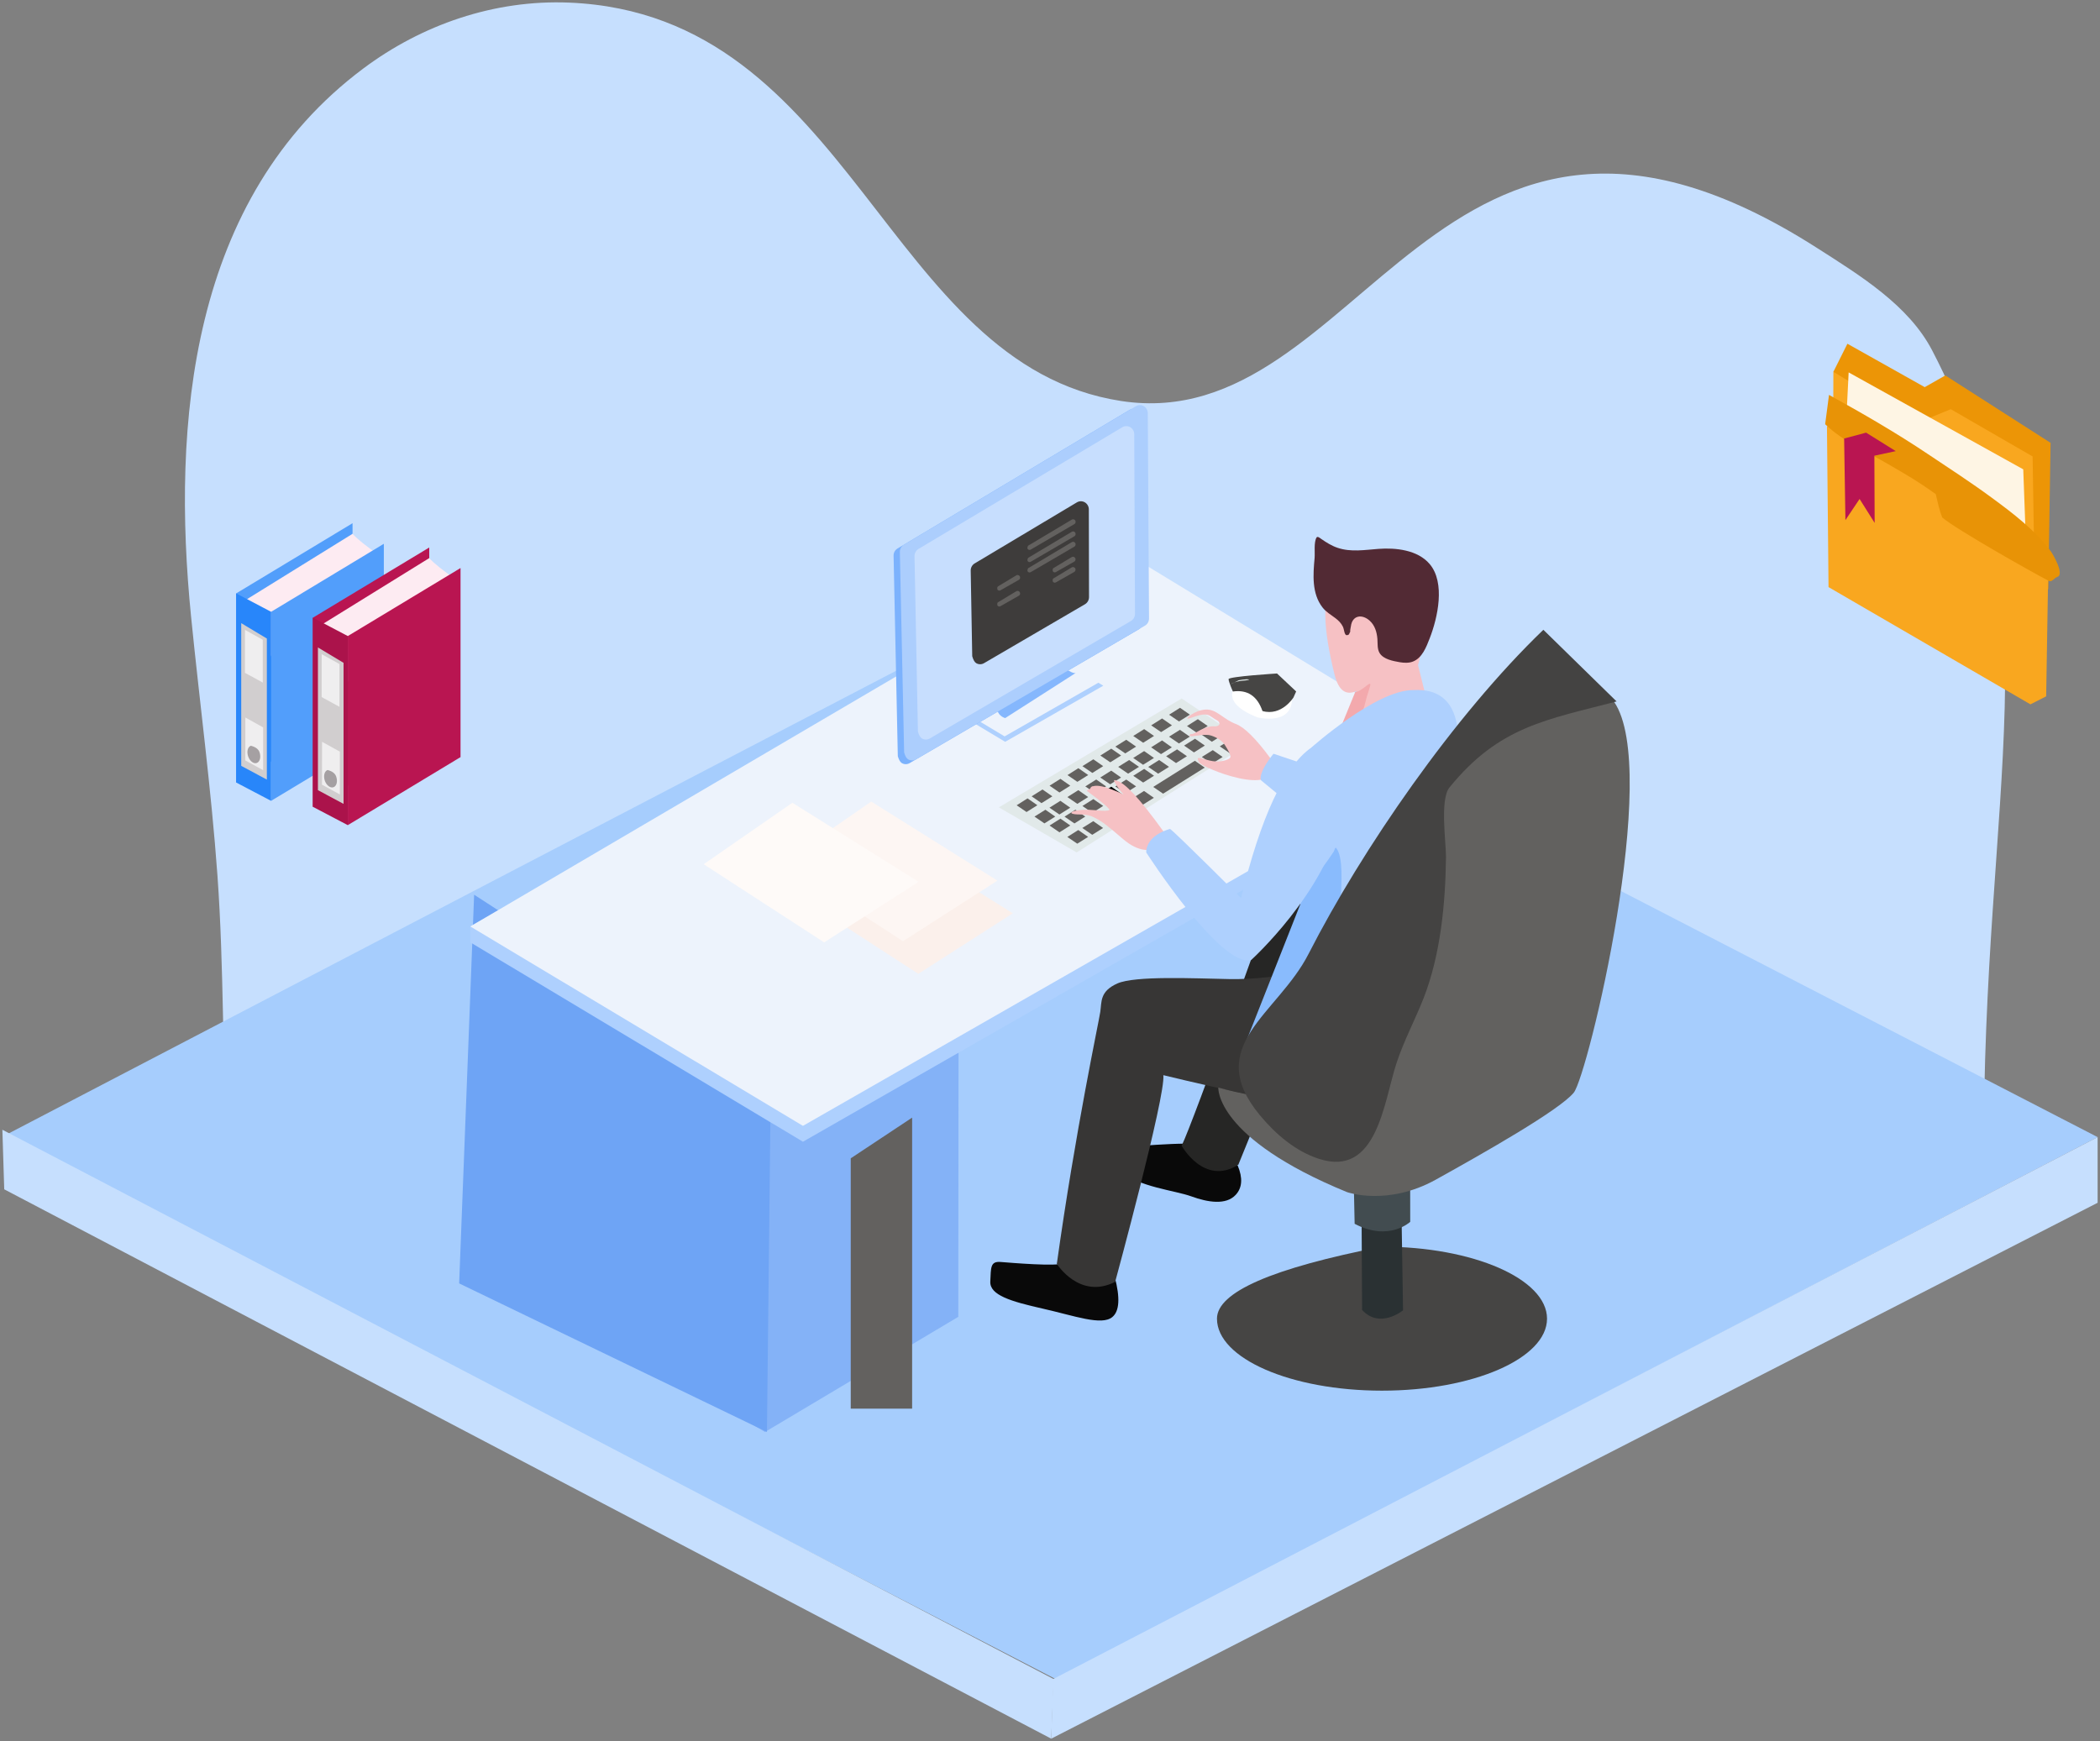 <svg xmlns="http://www.w3.org/2000/svg" xmlns:xlink="http://www.w3.org/1999/xlink" version="1.1" preserveAspectRatio="xMidYMid meet" viewBox="38.61 116.36 441.63 366.21"><rect x="38.61" y="116.36" width="441.63" height="366.21" fill="#808080" stroke="none"/><defs><path d="M455.83 360.1C455.33 282.46 471.61 241.22 444.93 190.04C439.99 180.57 429.86 174.34 420.55 168.4C340.89 117.57 325.28 208.5 274.41 200.71C224.73 193.1 217.88 119.37 158.3 116.91C142.51 116.26 127.31 121.58 115.04 130.75C78.42 158.09 74.76 205.72 78.79 246.03C80.6 264.19 83.03 282.3 84.34 300.51C85.74 320.04 85.35 339.6 86.41 359.13C87.02 370.26 88.14 372.71 99.97 371.66C109.98 370.78 119.98 369.91 129.99 369.15C140.51 368.35 151.02 367.53 161.53 366.75C181.19 365.29 200.84 363.82 220.49 362.27C251.51 359.83 282.57 357.73 313.58 355.13" id="a4eAMEHme2"/><path d="M260.64 469.54L39.5 355.25L258.26 241.18L479.74 355.54L479.74 355.54L260.64 469.54Z" id="e1njsZqePx"/><path d="M479.74 355.54L260.07 469.54L259.68 482.07L479.74 369.35L479.74 369.35L479.74 355.54Z" id="g431HPHkUO"/><path d="M259.68 482.07L39.5 366.52L39.11 353.99L260.21 469.54L260.21 469.54L259.68 482.07Z" id="a2eYFYDzb"/><path d="M199.49 417.56L240.14 393.34L240.19 336.71L146.2 320.11L146.44 385.67L146.44 385.67L199.49 417.56Z" id="b18kL15Zjp"/><path d="M230.43 351.44L230.43 412.65L217.52 412.65L217.52 360L217.52 360L230.43 351.44Z" id="byBnuS7tQ"/><path d="M200.7 345L199.9 417.56L135.17 386.31L138.32 304.55L138.32 304.55L200.7 345Z" id="g4pbQPMab6"/><path d="M207.47 356.51L344.45 278.11L273.37 234.81L137.52 311.2L137.52 314.57L137.52 314.57L207.47 356.51Z" id="a3yYXMpkkJ"/><path d="M207.47 353.17L344.45 274.76L273.37 231.46L137.52 311.23L137.52 311.23L207.47 353.17Z" id="iVM5HTAT"/><path d="M250 272.39L270.63 260.59L259.93 254.07L239.47 265.57L239.47 266.08L239.47 266.08L250 272.39Z" id="a46WA2Qv0Q"/><path d="M249.88 271.25L270.51 259.44L259.8 252.92L239.35 264.93L239.35 264.93L249.88 271.25Z" id="e27EmZvNKJ"/><path d="M228.27 276.87C228.78 277.17 229.4 277.17 229.91 276.87C239.21 271.44 272.34 252.09 278.08 248.74C278.6 248.43 278.93 247.86 278.92 247.24C278.89 241.55 278.72 213.32 278.66 204.05C278.66 203.44 278.34 202.88 277.83 202.58C277.31 202.27 276.68 202.28 276.16 202.58C266.7 208.23 233.13 228.28 227.36 231.73C226.83 232.05 226.51 232.63 226.53 233.25C226.65 238.88 227.23 266.4 227.42 275.42C227.42 275.42 227.42 275.42 227.42 275.42C227.65 276.19 227.93 276.67 228.27 276.87Z" id="b2VAzuxYWX"/><path d="M264.82 257.92C263.34 258.87 251.49 266.45 250.01 267.4C250.01 267.4 248.38 267.04 248.27 265.21C249.21 264.65 253.92 261.86 262.4 256.82L262.4 256.82C263.59 257.65 264.39 258.02 264.82 257.92Z" id="cBffqoKv"/><path d="M229.59 276.08C230.1 276.38 230.73 276.38 231.24 276.08C240.53 270.65 273.67 251.3 279.41 247.95C279.93 247.65 280.25 247.07 280.25 246.45C280.22 240.76 280.05 212.54 279.99 203.27C279.99 202.66 279.67 202.09 279.15 201.79C278.64 201.49 278 201.49 277.49 201.8C268.03 207.45 234.46 227.49 228.68 230.95C228.16 231.26 227.84 231.84 227.85 232.47C227.97 238.09 228.56 265.61 228.75 274.63C228.75 274.63 228.75 274.63 228.75 274.63C228.97 275.4 229.25 275.89 229.59 276.08Z" id="d6mRXXW5f"/><path d="M232.49 271.69C233 271.99 233.62 271.99 234.14 271.69C242.69 266.69 271.17 250.06 276.46 246.97C276.98 246.67 277.3 246.09 277.3 245.47C277.28 240.26 277.18 216.17 277.14 207.69C277.14 207.08 276.82 206.52 276.31 206.22C275.79 205.91 275.16 205.91 274.64 206.22C265.94 211.42 237.09 228.65 231.76 231.83C231.24 232.14 230.92 232.73 230.93 233.35C231.03 238.5 231.49 261.99 231.65 270.23C231.65 270.23 231.65 270.23 231.65 270.23C231.87 271 232.15 271.49 232.49 271.69Z" id="c6085t635o"/><path d="M243.91 255.85C244.42 256.15 245.04 256.15 245.55 255.85C250.89 252.73 263.42 245.42 266.79 243.45C267.31 243.14 267.63 242.57 267.63 241.95C267.62 238.74 267.6 228.59 267.59 223.5C267.59 222.89 267.27 222.33 266.75 222.02C266.23 221.72 265.6 221.72 265.09 222.02C259.65 225.27 246.97 232.84 243.58 234.87C243.06 235.18 242.74 235.76 242.75 236.38C242.81 239.56 242.98 249.44 243.07 254.39C243.07 254.39 243.07 254.39 243.07 254.39C243.29 255.16 243.57 255.65 243.91 255.85Z" id="d17LoY4Wp"/><path d="M254.73 231.83C254.88 232.03 255.15 232.09 255.36 231.97C259.02 229.83 263.99 226.93 264.55 226.6C264.58 226.58 264.61 226.56 264.64 226.53C264.64 226.53 264.64 226.53 264.65 226.53C264.84 226.34 264.87 226.03 264.71 225.8C264.55 225.58 264.25 225.51 264.02 225.65C260.32 227.86 255.42 230.78 254.89 231.1C254.86 231.12 254.83 231.14 254.8 231.17C254.8 231.17 254.8 231.17 254.8 231.17C254.8 231.17 254.8 231.17 254.8 231.17C254.66 231.47 254.64 231.69 254.73 231.83Z" id="a19bn4MhTm"/><path d="M254.73 234.38C254.88 234.59 255.15 234.65 255.36 234.53C259.02 232.39 263.99 229.49 264.55 229.16C264.58 229.14 264.61 229.11 264.64 229.09C264.64 229.09 264.64 229.09 264.65 229.09C264.84 228.9 264.87 228.58 264.71 228.36C264.55 228.13 264.25 228.07 264.02 228.21C260.32 230.42 255.42 233.34 254.89 233.66C254.86 233.68 254.83 233.7 254.8 233.73C254.8 233.73 254.8 233.73 254.8 233.73C254.8 233.73 254.8 233.73 254.8 233.73C254.66 234.03 254.64 234.25 254.73 234.38Z" id="jrkAxvRf7"/><path d="M254.73 236.56C254.88 236.77 255.15 236.83 255.36 236.71C259.02 234.57 263.99 231.67 264.55 231.34C264.58 231.32 264.61 231.29 264.64 231.27C264.64 231.27 264.64 231.27 264.65 231.26C264.84 231.08 264.87 230.76 264.71 230.54C264.55 230.31 264.25 230.25 264.02 230.39C260.32 232.6 255.42 235.52 254.89 235.84C254.86 235.86 254.83 235.88 254.8 235.91C254.8 235.91 254.8 235.91 254.8 235.91C254.8 235.91 254.8 235.91 254.8 235.91C254.66 236.21 254.64 236.43 254.73 236.56Z" id="b6ALQ6P2b"/><path d="M248.43 240.45C248.58 240.6 248.82 240.64 249 240.53C250.39 239.74 252.35 238.62 252.88 238.32C252.97 238.27 253.04 238.19 253.09 238.1C253.09 238.1 253.09 238.1 253.09 238.09C253.19 237.88 253.14 237.61 252.97 237.45C252.8 237.29 252.54 237.26 252.34 237.38C250.95 238.22 249.03 239.37 248.54 239.67C248.46 239.72 248.39 239.78 248.35 239.87C248.35 239.87 248.35 239.87 248.35 239.87L248.35 239.87C248.31 240.15 248.33 240.35 248.43 240.45Z" id="bG2Y9gryF"/><path d="M248.43 243.79C248.58 243.94 248.82 243.98 249 243.87C250.39 243.08 252.35 241.96 252.88 241.66C252.97 241.61 253.04 241.53 253.09 241.44C253.09 241.44 253.09 241.44 253.09 241.44C253.19 241.22 253.14 240.96 252.97 240.79C252.8 240.63 252.54 240.6 252.34 240.72C250.95 241.56 249.03 242.71 248.54 243.01C248.46 243.06 248.39 243.12 248.35 243.21C248.35 243.21 248.35 243.21 248.35 243.21L248.35 243.21C248.31 243.49 248.33 243.69 248.43 243.79Z" id="c1tIWCVv35"/><path d="M260.09 236.61C260.24 236.77 260.47 236.8 260.66 236.69C262.04 235.9 264.01 234.78 264.54 234.48C264.63 234.43 264.7 234.35 264.74 234.26C264.74 234.26 264.74 234.26 264.74 234.26C264.85 234.04 264.8 233.78 264.63 233.62C264.45 233.45 264.2 233.42 263.99 233.54C262.6 234.38 260.68 235.54 260.19 235.83C260.11 235.88 260.05 235.95 260.01 236.03C260.01 236.03 260.01 236.03 260.01 236.03L260.01 236.03C259.96 236.32 259.99 236.51 260.09 236.61Z" id="g4XVtJfDUR"/><path d="M260.09 238.78C260.24 238.93 260.47 238.97 260.66 238.86C262.04 238.07 264.01 236.95 264.54 236.65C264.63 236.6 264.7 236.52 264.74 236.43C264.74 236.43 264.74 236.42 264.74 236.42C264.85 236.21 264.8 235.95 264.63 235.78C264.45 235.62 264.2 235.59 263.99 235.71C262.6 236.55 260.68 237.7 260.19 238C260.11 238.04 260.05 238.11 260.01 238.19C260.01 238.19 260.01 238.19 260.01 238.19L260.01 238.19C259.96 238.48 259.99 238.68 260.09 238.78Z" id="dEZyeWoJ8"/><path d="M301.23 272.77L265.03 295.66L248.67 286.18L287.12 263.28L287.12 263.28L301.23 272.77Z" id="c1zzAmzeNr"/><path d="M286.77 265.24L288.84 266.68L286.55 268.11L284.47 266.69L284.47 266.69L286.77 265.24Z" id="b56kHFOxOc"/><path d="M290.52 267.63L292.59 269.07L290.31 270.5L288.23 269.07L288.23 269.07L290.52 267.63Z" id="beAZjlRoZ"/><path d="M293.68 269.5L295.75 270.94L293.47 272.38L291.39 270.95L291.39 270.95L293.68 269.5Z" id="dYwqrDk0q"/><path d="M297.43 271.9L299.5 273.34L297.22 274.77L295.13 273.35L295.13 273.35L297.43 271.9Z" id="g17cntkui"/><path d="M283 267.48L285.07 268.92L282.79 270.35L280.7 268.93L280.7 268.93L283 267.48Z" id="b7iYYiHPxa"/><path d="M286.75 269.87L288.82 271.31L286.54 272.74L284.46 271.31L284.46 271.31L286.75 269.87Z" id="anoQFp3Np"/><path d="M289.92 271.74L291.99 273.18L289.7 274.62L287.62 273.19L287.62 273.19L289.92 271.74Z" id="hf9A6labk"/><path d="M293.66 274.14L295.73 275.58L293.45 277.01L291.36 275.58L291.36 275.58L293.66 274.14Z" id="aJaaarPAy"/><path d="M279.23 269.72L281.3 271.16L279.02 272.59L276.93 271.16L276.93 271.16L279.23 269.72Z" id="aADXNOGx"/><path d="M282.99 272.1L285.05 273.55L282.77 274.98L280.69 273.55L280.69 273.55L282.99 272.1Z" id="e39Pa8esNn"/><path d="M286.15 273.98L288.22 275.42L285.93 276.86L283.85 275.43L283.85 275.43L286.15 273.98Z" id="a115ppF9T"/><path d="M289.89 276.38L291.96 277.82L283.21 283.3L281.13 281.88L281.13 281.88L289.89 276.38Z" id="j5n8KsgkO"/><path d="M275.46 271.96L277.53 273.4L275.25 274.83L273.16 273.4L273.16 273.4L275.46 271.96Z" id="c176y3X7he"/><path d="M279.22 274.34L281.29 275.79L279 277.22L276.92 275.79L276.92 275.79L279.22 274.34Z" id="a3VzmV1Hi"/><path d="M282.38 276.22L284.45 277.66L282.17 279.09L280.08 277.67L280.08 277.67L282.38 276.22Z" id="b2PR0K8x67"/><path d="M272.31 273.83L274.38 275.27L272.1 276.7L270.01 275.28L270.01 275.28L272.31 273.83Z" id="e1cOO7Mgc"/><path d="M276.07 276.22L278.14 277.66L275.85 279.09L273.77 277.66L273.77 277.66L276.07 276.22Z" id="apUIScpUi"/><path d="M279.23 278.09L281.3 279.53L279.02 280.96L276.93 279.54L276.93 279.54L279.23 278.09Z" id="beneERtMC"/><path d="M268.54 276.07L270.61 277.51L268.33 278.94L266.24 277.51L266.24 277.51L268.54 276.07Z" id="c3taXqHbiU"/><path d="M272.3 278.45L274.37 279.9L272.09 281.33L270 279.9L270 279.9L272.3 278.45Z" id="d34xVV7LBx"/><path d="M275.46 280.33L277.53 281.77L275.25 283.2L273.16 281.78L273.16 281.78L275.46 280.33Z" id="a35n3WQbN1"/><path d="M279.2 282.73L281.27 284.17L278.99 285.6L276.91 284.17L276.91 284.17L279.2 282.73Z" id="b4OgbjXy78"/><path d="M265.39 277.94L267.46 279.38L265.18 280.81L263.1 279.39L263.1 279.39L265.39 277.94Z" id="c1dt6Fuimf"/><path d="M269.15 280.32L271.22 281.77L268.94 283.2L266.85 281.77L266.85 281.77L269.15 280.32Z" id="aYkYa75yA"/><path d="M272.31 282.2L274.38 283.65L272.1 285.08L270.01 283.65L270.01 283.65L272.31 282.2Z" id="biwlnzzAg"/><path d="M261.62 280.18L263.69 281.62L261.41 283.05L259.33 281.62L259.33 281.62L261.62 280.18Z" id="a3ir2IS59"/><path d="M265.38 282.56L267.45 284.01L265.17 285.44L263.08 284.01L263.08 284.01L265.38 282.56Z" id="k1JIMFC3iV"/><path d="M268.54 284.44L270.61 285.88L268.33 287.32L266.24 285.89L266.24 285.89L268.54 284.44Z" id="a2gAuM3lBE"/><path d="M257.85 282.42L259.92 283.86L257.64 285.29L255.56 283.86L255.56 283.86L257.85 282.42Z" id="b22unHuiK"/><path d="M261.61 284.8L263.68 286.25L261.4 287.68L259.31 286.25L259.31 286.25L261.61 284.8Z" id="c6iJTsHzsP"/><path d="M264.77 286.68L266.84 288.12L264.56 289.56L262.48 288.13L262.48 288.13L264.77 286.68Z" id="b1yyaVH29"/><path d="M268.52 289.08L270.59 290.52L268.31 291.95L266.22 290.52L266.22 290.52L268.52 289.08Z" id="h3iiW0nIQ"/><path d="M254.7 284.29L256.77 285.73L254.49 287.16L252.41 285.74L252.41 285.74L254.7 284.29Z" id="b98iTu8LT"/><path d="M258.46 286.68L260.53 288.12L258.25 289.55L256.16 288.12L256.16 288.12L258.46 286.68Z" id="akmiKXS6"/><path d="M261.62 288.55L263.69 289.99L261.41 291.43L259.33 290L259.33 290L261.62 288.55Z" id="akl6iJXl1"/><path d="M265.37 290.95L267.44 292.39L265.16 293.82L263.07 292.4L263.07 292.4L265.37 290.95Z" id="dfdCFjfkV"/><path d="M303.06 267.25C303.06 267.25 310.28 269.09 310.33 263.32C310.33 263.32 309.96 258.49 303.69 258.58C297.43 258.66 298.1 260.99 298.1 260.99C298.1 260.99 298.1 260.99 298.1 260.99C296.9 263.38 298.55 265.47 303.06 267.25Z" id="b36oTYZLj"/><path d="M297.88 261.81C297.88 261.81 296.98 259.77 296.98 259.21C296.98 258.65 307.17 258.02 307.17 258.02C307.44 258.27 308.78 259.53 311.19 261.8C310.86 262.55 310.67 262.97 310.63 263.06C310.63 263.06 308.16 267.05 304.11 265.92C304.11 265.92 304.11 265.92 304.11 265.92C303.01 262.75 300.94 261.38 297.88 261.81Z" id="aaLuliOhL"/><path d="M299.1 259.45C299.64 259.35 300.2 259.25 300.69 259.24C300.88 259.23 301.06 259.24 301.2 259.27C301.23 259.28 301.27 259.29 301.3 259.31C301.31 259.31 301.36 259.32 301.34 259.32C300.87 259.48 300.29 259.51 299.86 259.55C299.11 259.62 298.05 259.83 297.42 260.28" id="b2st36Z0z1"/><path d="M251.6 308.46L225.05 291.83L206.38 304.76L231.73 321.2L231.73 321.2L251.6 308.46Z" id="b2HEpWlzFr"/><path d="M248.37 301.59L221.83 284.96L203.16 297.89L228.51 314.33L228.51 314.33L248.37 301.59Z" id="d1hcmWDA0q"/><path d="M231.8 301.84L205.25 285.21L186.59 298.14L211.93 314.58L211.93 314.58L231.8 301.84Z" id="hkujM3hzz"/><path d="M298.49 367.67C296.44 369.9 292.61 369.26 289.14 368C285.66 366.74 278.06 366.03 274.39 362.75C270.71 359.47 278.22 357.4 278.22 357.4C278.22 357.4 284.61 356.9 287.88 356.92C288.61 357.23 292.29 358.76 298.9 361.52L298.9 361.52C299.99 364.13 299.86 366.18 298.49 367.67Z" id="cry5TZ9xd"/><path d="M273.43 280.6C273.43 280.6 272.43 279.97 273.19 281.21C273.96 282.45 274.92 283.5 274.92 283.5C274.92 283.5 270.36 281.15 268.52 281.73C268.52 281.73 268.15 281.66 267.92 282.14C267.7 282.62 267.07 282.39 267.24 282.76C267.24 282.76 271.16 285.61 271.81 286.49C271.81 286.49 272.79 287.17 268.97 286.78C265.15 286.39 263.09 287.23 264.22 287.54C265.36 287.86 266.88 287.35 268.74 288.31C270.6 289.28 271.3 289.87 274.79 292.85C278.28 295.82 280.34 295.04 281.87 295.2C283.4 295.37 283.26 291.21 283.26 291.21C283.26 291.21 283.26 291.21 283.26 291.21C278.35 284.4 275.08 280.86 273.43 280.6Z" id="b2DLuubBJQ"/><path d="M306.04 306.13C306.04 306.13 289.61 352.27 287.11 357.35C287.11 357.35 291.84 365.89 299.03 361.35C300.4 357.98 307.26 341.12 319.59 310.77L319.59 310.77C312.77 306.11 308.25 304.57 306.04 306.13Z" id="cy5gPNMx5"/><path d="M272.53 393.39C270.27 395.25 264.6 393.13 257.92 391.62C251.24 390.11 246.72 388.79 246.87 385.91C247.02 383.02 246.84 381.63 249.03 381.8C251.22 381.97 261.06 382.82 262.31 382.03C263.03 382.23 266.6 383.2 273.04 384.95L273.04 384.95C274.2 389.34 274.03 392.16 272.53 393.39Z" id="cngm9gprX"/><path d="M298.51 268.64C295.83 267.64 294.47 265.47 292.13 265.61C289.79 265.74 287.55 267.75 288.56 267.51C289.57 267.28 291.87 266.07 293.16 266.99C294.46 267.92 294.87 267.89 295.04 268.42C295.21 268.95 294.5 269.21 293.82 269.13C293.14 269.05 291.82 269.44 290.53 270.2C289.24 270.96 288.99 270.76 288.99 270.76C288.99 270.76 288.27 271.3 289.36 271.22C290.44 271.14 292.1 270.68 293.34 271.09C294.58 271.5 295.65 272.17 296.24 273.13C296.82 274.08 297.72 275.41 297.23 275.83C296.73 276.26 295.26 276.7 293.66 276.46C292.06 276.21 290.34 275.38 290.51 276.03C290.68 276.67 290.61 276.99 293.57 278.25C296.53 279.52 301.85 281.1 304.42 280.19C307 279.28 305.73 275.79 305.73 275.79C305.73 275.79 305.73 275.79 305.73 275.79C302.7 271.69 300.29 269.31 298.51 268.64Z" id="b1eiUMYP1"/><path d="M297.18 322.3C289.66 322.15 277.31 321.57 273.59 323.22C269.87 324.88 270.31 327.08 270 329.19C269.7 331.3 264.79 354.07 260.86 382.2C260.86 382.2 265.63 389.8 273.13 385.98C273.13 385.98 283.8 346.76 283.26 342.51C283.26 342.51 313.08 349.82 319.59 349.37C319.95 348.49 321.7 344.09 324.87 336.16L316 320.22L316 320.22C308.46 321.7 302.19 322.4 297.18 322.3Z" id="bu1ycnpvK"/><path d="M319.26 258.22C320.12 261.7 321.69 262.66 323.84 261.73C323.91 262.2 324.26 264.57 324.88 268.84L339.41 266.67C337.86 260.42 337 256.95 336.82 256.26C336.82 256.26 346.07 225.13 318.83 238.93C318.83 238.93 318.83 238.93 318.83 238.93C316.68 242.02 316.82 248.45 319.26 258.22Z" id="asMJRbpL4"/><path d="M323.62 261.9C323.65 261.86 324.09 261.84 324.18 261.8C324.62 261.59 325.04 261.29 325.45 261.01C325.59 260.92 326.6 260.03 326.75 260.2C326.87 260.34 326.72 260.71 326.69 260.86C326.49 261.57 326.25 262.27 326.04 262.97C325.57 264.56 325.31 266.77 323.84 267.75C323 268.3 321.88 268.37 320.92 268.5" id="eiqk4OBKI"/><path d="M322.57 249.2C322.49 248.99 322.68 248.3 322.7 248.09C323 245.77 325.05 245.46 326.66 246.92C327.75 247.91 328.16 249.31 328.28 250.77C328.35 251.73 328.22 252.86 328.74 253.72C329.56 255.06 331.59 255.4 332.99 255.65C333.87 255.8 334.87 255.85 335.72 255.52C337.7 254.77 338.56 252.46 339.28 250.61C340.97 246.27 342.6 238.93 339.27 235C336.74 232.01 332.09 231.54 328.51 231.81C325.64 232.02 322.7 232.54 319.89 231.58C318.62 231.15 317.54 230.46 316.44 229.7C316.24 229.56 315.68 229.07 315.47 229.43C314.88 230.44 315.17 232.61 315.07 233.74C314.75 237.23 314.45 241.16 316.72 244.11C317.49 245.1 318.49 245.65 319.46 246.39C320.1 246.88 320.67 247.44 321.03 248.19C321.39 248.97 321.27 250.44 322.28 249.81" id="c78g8JHYT"/><path d="M306.43 274.9C306.43 274.9 303.34 278.54 303.75 280.44C304.08 280.71 305.72 282.07 308.68 284.51L311.34 276.55L311.34 276.55C308.39 275.56 306.76 275.01 306.43 274.9Z" id="i7Fa8ICh9g"/><path d="M345.01 268.8C346.41 276.54 346.06 279.16 346.06 279.16C346.06 279.16 333.48 341.58 324.87 341.07C324.87 341.07 312.17 338.29 314.08 323.16C315.98 308.03 314.73 301.12 314.73 301.12C314.69 298.37 314.42 276.36 314.38 273.61C314.38 273.61 328.02 261.42 335.85 261.51C335.85 261.51 335.85 261.51 335.85 261.51C341.03 261.22 344.08 263.65 345.01 268.8Z" id="b7A4TiJMA"/><path d="M314.02 301.6C315.49 300.24 316.82 298.81 317.96 297.15C318.33 296.61 318.71 296.07 319.07 295.52C319.25 295.25 319.38 294.47 319.59 294.71C321.16 296.55 320.69 302.5 320.6 304.87C320.24 314.2 320.41 327.35 314.85 335.19C311.3 340.2 303.79 342.32 300.45 335.98" id="baACCPHrkM"/><path d="M299.6 305.25C299.6 305.25 285.6 291.27 284.67 290.72C284.67 290.72 279.69 291.9 279.66 295.66C279.66 295.66 295.39 320.09 301.74 318.28C301.74 318.28 317.4 304.08 320.66 288.49C323.93 272.89 322.85 269.56 314.38 273.61C314.38 273.61 314.38 273.61 314.38 273.61C308.71 277.57 303.78 288.12 299.6 305.25Z" id="dcoqsM8U4"/><path d="M294.54 393.73C294.54 402.08 310.09 408.87 329.24 408.87C348.4 408.87 363.95 402.08 363.95 393.73C363.95 385.37 348.4 378.58 329.24 378.58C329.24 378.58 329.24 378.58 329.24 378.58C306.11 383.11 294.54 388.15 294.54 393.73Z" id="b6RYPdBE"/><path d="M333.67 391.97C333.67 391.97 328.79 395.98 325.06 391.89C325.06 390.56 325.02 383.9 324.95 371.91L333.37 372.95L333.37 372.95C333.55 384.36 333.65 390.7 333.67 391.97Z" id="b4uaaIfC6"/><path d="M335.18 373.36C335.18 373.36 330.67 377.59 323.49 373.77C323.48 373.2 323.42 370.35 323.31 365.22L335.17 365.19L335.17 365.19C335.17 370.09 335.18 372.82 335.18 373.36Z" id="d41vK1vMAx"/><path d="M338.43 282.63C338.43 282.63 340.18 307.76 331.7 319.43C323.21 331.11 319 346.14 318.67 349.33C318.67 349.33 303 347.45 294.82 345.11C294.82 345.11 294.05 355.7 321.89 367.11C321.89 367.11 330.36 370.14 340.57 364.48C350.78 358.81 366.6 349.83 369.57 346.19C372.53 342.55 387.98 278.37 378.05 263.98C377.82 263.86 376.69 263.24 374.66 262.14L374.66 262.14C354.26 265.97 342.18 272.8 338.43 282.63Z" id="e1j7couEt"/><path d="M378.58 263.9C363.96 267.74 353.86 269.1 343.41 282.03C341.39 284.54 342.73 293.73 342.7 296.59C342.6 306.37 341.56 317.22 337.96 326.4C336.16 330.96 333.87 335.22 332.32 339.9C329.62 348.05 328.28 364.06 316.01 360.12C311.05 358.52 306.88 354.93 303.56 350.93C291.45 336.33 307.29 329.75 313.81 316.98C325.06 294.96 344.4 266.88 363.18 248.83" id="d8M236mHY"/><path d="M88.27 241.18L88.27 280.95L112.75 266.18L112.75 226.41L112.75 226.41L88.27 241.18Z" id="c1kF18xxlA"/><path d="M112.75 228.64C111.19 229.61 103.39 234.44 89.34 243.14L99.12 260.66L118.49 233.24L118.49 233.24C115.67 231.28 113.75 229.75 112.75 228.64Z" id="g4PwFFr0XK"/><path d="M95.62 245.05L95.62 284.81L119.33 270.51L119.33 230.74L119.33 230.74L95.62 245.05Z" id="a1jzPcTyz5"/><path d="M88.27 280.95L88.27 241.17L95.63 245.05L95.62 284.81L95.62 284.81L88.27 280.95Z" id="a2DR9zPtO6"/><path d="M89.34 277.45L89.34 247.43L94.73 250.67L94.73 280.34L94.73 280.34L89.34 277.45Z" id="a37BTs7gQv"/><path d="M90.12 257.88L90.13 248.85L93.87 250.93L93.87 259.93L93.87 259.93L90.12 257.88Z" id="b165RLNb1m"/><path d="M90.2 276.31L90.21 267.28L93.95 269.36L93.95 278.36L93.95 278.36L90.2 276.31Z" id="b2goglprIi"/><path d="M93.19 274.59C93.53 275.59 93.28 276.6 92.62 276.84C91.96 277.08 91.14 276.46 90.8 275.47C90.45 274.47 90.7 273.46 91.36 273.22C91.36 273.22 91.36 273.22 91.36 273.22C92.35 273.47 92.96 273.92 93.19 274.59Z" id="a2zeIrdFag"/><path d="M104.4 246.29L104.4 286.06L128.88 271.29L128.88 231.52L128.88 231.52L104.4 246.29Z" id="a3aNuWB5ck"/><path d="M128.88 233.75C127.32 234.72 119.52 239.55 105.47 248.24L115.25 265.77L134.62 238.35L134.62 238.35C131.8 236.39 129.88 234.86 128.88 233.75Z" id="c81TmjP8OR"/><path d="M111.75 250.15L111.75 289.92L135.46 275.61L135.46 235.84L135.46 235.84L111.75 250.15Z" id="bvhtKPcwu"/><path d="M104.4 286.06L104.4 246.28L111.76 250.15L111.75 289.92L111.75 289.92L104.4 286.06Z" id="a309lMTLgu"/><path d="M105.47 282.56L105.47 252.54L110.86 255.78L110.86 285.45L110.86 285.45L105.47 282.56Z" id="e4xh6am4qa"/><path d="M106.25 262.98L106.26 253.96L110 256.03L110 265.03L110 265.03L106.25 262.98Z" id="c9dnZv6pbW"/><path d="M106.32 281.41L106.34 272.39L110.08 274.46L110.08 283.46L110.08 283.46L106.32 281.41Z" id="a18beGIQIY"/><path d="M109.31 279.7C109.66 280.7 109.41 281.7 108.75 281.94C108.09 282.18 107.27 281.57 106.92 280.57C106.58 279.57 106.83 278.57 107.49 278.32C107.49 278.32 107.49 278.32 107.49 278.32C108.48 278.57 109.08 279.03 109.31 279.7Z" id="bm2Tcwqmq"/><path d="M424.17 194.57L427.57 191.19L444.82 201.4L449.44 198.53L468.07 210.3L468.32 239.26L424.13 207.3L424.13 207.3L424.17 194.57Z" id="f1LkZ7dNN"/><path d="M441.92 205.27L448.86 202.43L466.07 212.37L466.49 238.85L469.36 240.31L469.85 209.51L447.71 195.33L443.38 197.79L427.12 188.66L424.17 194.57L424.17 194.57L441.92 205.27Z" id="cGk7BldJq"/><path d="M427.38 194.69L464.1 215.08L465.07 241.58L426.47 213.01L426.47 213.01L427.38 194.69Z" id="ffq7facRK"/><path d="M423.15 239.85L465.61 264.51L468.92 262.83L469.37 235.5C456.91 227.86 449.98 223.61 448.59 222.76C448.59 222.76 448.94 219.02 447.08 217.52C445.23 216.03 425.1 203.81 425.1 203.81C424.95 203.96 424.19 204.73 422.82 206.11L422.82 206.11L423.15 239.85Z" id="dKzwDb6gI"/><path d="M422.44 205.59C426.2 209.2 431.34 211.44 435.8 214.05C439.77 216.38 441.61 217.37 445.7 220.29C446.13 222.06 446.4 223.51 447.05 225.19C449.95 227.71 466.43 236.99 469.47 238.54C470.15 238.89 470.49 237.98 471.3 237.69C472.81 237.15 470.32 232.9 469.93 232.37C466.59 227.85 461.86 224.26 457.41 221C453.08 217.81 448.57 214.9 444.11 211.91C437.31 207.35 430.39 203.36 423.25 199.42" id="a1d40flQsp"/><path d="M426.43 208.59L426.7 225.76L429.68 221.31L432.85 226.35L432.79 212.21L437.29 211.25L431.05 207.36L431.05 207.36L426.43 208.59Z" id="c6Hd7BIuL"/></defs><g><g><g><use xlink:href="#a4eAMEHme2" opacity="1" fill="#c6dffe" fill-opacity="1"/><g><use xlink:href="#a4eAMEHme2" opacity="1" fill-opacity="0" stroke="#000000" stroke-width="1" stroke-opacity="0"/></g></g><g><use xlink:href="#e1njsZqePx" opacity="1" fill="#a6cdfd" fill-opacity="1"/><g><use xlink:href="#e1njsZqePx" opacity="1" fill-opacity="0" stroke="#000000" stroke-width="1" stroke-opacity="0"/></g></g><g><use xlink:href="#g431HPHkUO" opacity="1" fill="#c6dffe" fill-opacity="1"/><g><use xlink:href="#g431HPHkUO" opacity="1" fill-opacity="0" stroke="#000000" stroke-width="1" stroke-opacity="0"/></g></g><g><use xlink:href="#a2eYFYDzb" opacity="1" fill="#c6dffe" fill-opacity="1"/><g><use xlink:href="#a2eYFYDzb" opacity="1" fill-opacity="0" stroke="#000000" stroke-width="1" stroke-opacity="0"/></g></g><g><use xlink:href="#b18kL15Zjp" opacity="1" fill="#84b2f7" fill-opacity="1"/><g><use xlink:href="#b18kL15Zjp" opacity="1" fill-opacity="0" stroke="#000000" stroke-width="1" stroke-opacity="0"/></g></g><g><use xlink:href="#byBnuS7tQ" opacity="1" fill="#63615f" fill-opacity="1"/><g><use xlink:href="#byBnuS7tQ" opacity="1" fill-opacity="0" stroke="#000000" stroke-width="1" stroke-opacity="0"/></g></g><g><use xlink:href="#g4pbQPMab6" opacity="1" fill="#6ea4f5" fill-opacity="1"/><g><use xlink:href="#g4pbQPMab6" opacity="1" fill-opacity="0" stroke="#000000" stroke-width="1" stroke-opacity="0"/></g></g><g><use xlink:href="#a3yYXMpkkJ" opacity="1" fill="#aed0fe" fill-opacity="1"/><g><use xlink:href="#a3yYXMpkkJ" opacity="1" fill-opacity="0" stroke="#000000" stroke-width="1" stroke-opacity="0"/></g></g><g><use xlink:href="#iVM5HTAT" opacity="1" fill="#edf3fc" fill-opacity="1"/><g><use xlink:href="#iVM5HTAT" opacity="1" fill-opacity="0" stroke="#000000" stroke-width="1" stroke-opacity="0"/></g></g><g><use xlink:href="#a46WA2Qv0Q" opacity="1" fill="#aed0fe" fill-opacity="1"/><g><use xlink:href="#a46WA2Qv0Q" opacity="1" fill-opacity="0" stroke="#000000" stroke-width="1" stroke-opacity="0"/></g></g><g><use xlink:href="#e27EmZvNKJ" opacity="1" fill="#edf3fc" fill-opacity="1"/><g><use xlink:href="#e27EmZvNKJ" opacity="1" fill-opacity="0" stroke="#000000" stroke-width="1" stroke-opacity="0"/></g></g><g><use xlink:href="#b2VAzuxYWX" opacity="1" fill="#7cb2fd" fill-opacity="1"/><g><use xlink:href="#b2VAzuxYWX" opacity="1" fill-opacity="0" stroke="#000000" stroke-width="1" stroke-opacity="0"/></g></g><g><use xlink:href="#cBffqoKv" opacity="1" fill="#85b7fd" fill-opacity="1"/><g><use xlink:href="#cBffqoKv" opacity="1" fill-opacity="0" stroke="#000000" stroke-width="1" stroke-opacity="0"/></g></g><g><use xlink:href="#d6mRXXW5f" opacity="1" fill="#accefd" fill-opacity="1"/><g><use xlink:href="#d6mRXXW5f" opacity="1" fill-opacity="0" stroke="#000000" stroke-width="1" stroke-opacity="0"/></g></g><g><use xlink:href="#c6085t635o" opacity="1" fill="#c7defe" fill-opacity="1"/><g><use xlink:href="#c6085t635o" opacity="1" fill-opacity="0" stroke="#000000" stroke-width="1" stroke-opacity="0"/></g></g><g><use xlink:href="#d17LoY4Wp" opacity="1" fill="#3e3c3b" fill-opacity="1"/><g><use xlink:href="#d17LoY4Wp" opacity="1" fill-opacity="0" stroke="#000000" stroke-width="1" stroke-opacity="0"/></g></g><g><use xlink:href="#a19bn4MhTm" opacity="1" fill="#63615f" fill-opacity="1"/><g><use xlink:href="#a19bn4MhTm" opacity="1" fill-opacity="0" stroke="#000000" stroke-width="1" stroke-opacity="0"/></g></g><g><use xlink:href="#jrkAxvRf7" opacity="1" fill="#63615f" fill-opacity="1"/><g><use xlink:href="#jrkAxvRf7" opacity="1" fill-opacity="0" stroke="#000000" stroke-width="1" stroke-opacity="0"/></g></g><g><use xlink:href="#b6ALQ6P2b" opacity="1" fill="#63615f" fill-opacity="1"/><g><use xlink:href="#b6ALQ6P2b" opacity="1" fill-opacity="0" stroke="#000000" stroke-width="1" stroke-opacity="0"/></g></g><g><use xlink:href="#bG2Y9gryF" opacity="1" fill="#63615f" fill-opacity="1"/><g><use xlink:href="#bG2Y9gryF" opacity="1" fill-opacity="0" stroke="#000000" stroke-width="1" stroke-opacity="0"/></g></g><g><use xlink:href="#c1tIWCVv35" opacity="1" fill="#63615f" fill-opacity="1"/><g><use xlink:href="#c1tIWCVv35" opacity="1" fill-opacity="0" stroke="#000000" stroke-width="1" stroke-opacity="0"/></g></g><g><use xlink:href="#g4XVtJfDUR" opacity="1" fill="#63615f" fill-opacity="1"/><g><use xlink:href="#g4XVtJfDUR" opacity="1" fill-opacity="0" stroke="#000000" stroke-width="1" stroke-opacity="0"/></g></g><g><use xlink:href="#dEZyeWoJ8" opacity="1" fill="#63615f" fill-opacity="1"/><g><use xlink:href="#dEZyeWoJ8" opacity="1" fill-opacity="0" stroke="#000000" stroke-width="1" stroke-opacity="0"/></g></g><g><use xlink:href="#c1zzAmzeNr" opacity="1" fill="#e1e9e9" fill-opacity="1"/><g><use xlink:href="#c1zzAmzeNr" opacity="1" fill-opacity="0" stroke="#000000" stroke-width="1" stroke-opacity="0"/></g></g><g><use xlink:href="#b56kHFOxOc" opacity="1" fill="#63615f" fill-opacity="1"/><g><use xlink:href="#b56kHFOxOc" opacity="1" fill-opacity="0" stroke="#000000" stroke-width="1" stroke-opacity="0"/></g></g><g><use xlink:href="#beAZjlRoZ" opacity="1" fill="#63615f" fill-opacity="1"/><g><use xlink:href="#beAZjlRoZ" opacity="1" fill-opacity="0" stroke="#000000" stroke-width="1" stroke-opacity="0"/></g></g><g><use xlink:href="#dYwqrDk0q" opacity="1" fill="#63615f" fill-opacity="1"/><g><use xlink:href="#dYwqrDk0q" opacity="1" fill-opacity="0" stroke="#000000" stroke-width="1" stroke-opacity="0"/></g></g><g><use xlink:href="#g17cntkui" opacity="1" fill="#63615f" fill-opacity="1"/><g><use xlink:href="#g17cntkui" opacity="1" fill-opacity="0" stroke="#000000" stroke-width="1" stroke-opacity="0"/></g></g><g><use xlink:href="#b7iYYiHPxa" opacity="1" fill="#63615f" fill-opacity="1"/><g><use xlink:href="#b7iYYiHPxa" opacity="1" fill-opacity="0" stroke="#000000" stroke-width="1" stroke-opacity="0"/></g></g><g><use xlink:href="#anoQFp3Np" opacity="1" fill="#63615f" fill-opacity="1"/><g><use xlink:href="#anoQFp3Np" opacity="1" fill-opacity="0" stroke="#000000" stroke-width="1" stroke-opacity="0"/></g></g><g><use xlink:href="#hf9A6labk" opacity="1" fill="#63615f" fill-opacity="1"/><g><use xlink:href="#hf9A6labk" opacity="1" fill-opacity="0" stroke="#000000" stroke-width="1" stroke-opacity="0"/></g></g><g><use xlink:href="#aJaaarPAy" opacity="1" fill="#63615f" fill-opacity="1"/><g><use xlink:href="#aJaaarPAy" opacity="1" fill-opacity="0" stroke="#000000" stroke-width="1" stroke-opacity="0"/></g></g><g><use xlink:href="#aADXNOGx" opacity="1" fill="#63615f" fill-opacity="1"/><g><use xlink:href="#aADXNOGx" opacity="1" fill-opacity="0" stroke="#000000" stroke-width="1" stroke-opacity="0"/></g></g><g><use xlink:href="#e39Pa8esNn" opacity="1" fill="#63615f" fill-opacity="1"/><g><use xlink:href="#e39Pa8esNn" opacity="1" fill-opacity="0" stroke="#000000" stroke-width="1" stroke-opacity="0"/></g></g><g><use xlink:href="#a115ppF9T" opacity="1" fill="#63615f" fill-opacity="1"/><g><use xlink:href="#a115ppF9T" opacity="1" fill-opacity="0" stroke="#000000" stroke-width="1" stroke-opacity="0"/></g></g><g><use xlink:href="#j5n8KsgkO" opacity="1" fill="#63615f" fill-opacity="1"/><g><use xlink:href="#j5n8KsgkO" opacity="1" fill-opacity="0" stroke="#000000" stroke-width="1" stroke-opacity="0"/></g></g><g><use xlink:href="#c176y3X7he" opacity="1" fill="#63615f" fill-opacity="1"/><g><use xlink:href="#c176y3X7he" opacity="1" fill-opacity="0" stroke="#000000" stroke-width="1" stroke-opacity="0"/></g></g><g><use xlink:href="#a3VzmV1Hi" opacity="1" fill="#63615f" fill-opacity="1"/><g><use xlink:href="#a3VzmV1Hi" opacity="1" fill-opacity="0" stroke="#000000" stroke-width="1" stroke-opacity="0"/></g></g><g><use xlink:href="#b2PR0K8x67" opacity="1" fill="#63615f" fill-opacity="1"/><g><use xlink:href="#b2PR0K8x67" opacity="1" fill-opacity="0" stroke="#000000" stroke-width="1" stroke-opacity="0"/></g></g><g><use xlink:href="#e1cOO7Mgc" opacity="1" fill="#63615f" fill-opacity="1"/><g><use xlink:href="#e1cOO7Mgc" opacity="1" fill-opacity="0" stroke="#000000" stroke-width="1" stroke-opacity="0"/></g></g><g><use xlink:href="#apUIScpUi" opacity="1" fill="#63615f" fill-opacity="1"/><g><use xlink:href="#apUIScpUi" opacity="1" fill-opacity="0" stroke="#000000" stroke-width="1" stroke-opacity="0"/></g></g><g><use xlink:href="#beneERtMC" opacity="1" fill="#63615f" fill-opacity="1"/><g><use xlink:href="#beneERtMC" opacity="1" fill-opacity="0" stroke="#000000" stroke-width="1" stroke-opacity="0"/></g></g><g><use xlink:href="#c3taXqHbiU" opacity="1" fill="#63615f" fill-opacity="1"/><g><use xlink:href="#c3taXqHbiU" opacity="1" fill-opacity="0" stroke="#000000" stroke-width="1" stroke-opacity="0"/></g></g><g><use xlink:href="#d34xVV7LBx" opacity="1" fill="#63615f" fill-opacity="1"/><g><use xlink:href="#d34xVV7LBx" opacity="1" fill-opacity="0" stroke="#000000" stroke-width="1" stroke-opacity="0"/></g></g><g><use xlink:href="#a35n3WQbN1" opacity="1" fill="#63615f" fill-opacity="1"/><g><use xlink:href="#a35n3WQbN1" opacity="1" fill-opacity="0" stroke="#000000" stroke-width="1" stroke-opacity="0"/></g></g><g><use xlink:href="#b4OgbjXy78" opacity="1" fill="#63615f" fill-opacity="1"/><g><use xlink:href="#b4OgbjXy78" opacity="1" fill-opacity="0" stroke="#000000" stroke-width="1" stroke-opacity="0"/></g></g><g><use xlink:href="#c1dt6Fuimf" opacity="1" fill="#63615f" fill-opacity="1"/><g><use xlink:href="#c1dt6Fuimf" opacity="1" fill-opacity="0" stroke="#000000" stroke-width="1" stroke-opacity="0"/></g></g><g><use xlink:href="#aYkYa75yA" opacity="1" fill="#63615f" fill-opacity="1"/><g><use xlink:href="#aYkYa75yA" opacity="1" fill-opacity="0" stroke="#000000" stroke-width="1" stroke-opacity="0"/></g></g><g><use xlink:href="#biwlnzzAg" opacity="1" fill="#63615f" fill-opacity="1"/><g><use xlink:href="#biwlnzzAg" opacity="1" fill-opacity="0" stroke="#000000" stroke-width="0.61" stroke-opacity="1"/></g></g><g><use xlink:href="#a3ir2IS59" opacity="1" fill="#63615f" fill-opacity="1"/><g><use xlink:href="#a3ir2IS59" opacity="1" fill-opacity="0" stroke="#000000" stroke-width="1" stroke-opacity="0"/></g></g><g><use xlink:href="#k1JIMFC3iV" opacity="1" fill="#63615f" fill-opacity="1"/><g><use xlink:href="#k1JIMFC3iV" opacity="1" fill-opacity="0" stroke="#000000" stroke-width="1" stroke-opacity="0"/></g></g><g><use xlink:href="#a2gAuM3lBE" opacity="1" fill="#63615f" fill-opacity="1"/><g><use xlink:href="#a2gAuM3lBE" opacity="1" fill-opacity="0" stroke="#000000" stroke-width="1" stroke-opacity="0"/></g></g><g><use xlink:href="#b22unHuiK" opacity="1" fill="#63615f" fill-opacity="1"/><g><use xlink:href="#b22unHuiK" opacity="1" fill-opacity="0" stroke="#000000" stroke-width="1" stroke-opacity="0"/></g></g><g><use xlink:href="#c6iJTsHzsP" opacity="1" fill="#63615f" fill-opacity="1"/><g><use xlink:href="#c6iJTsHzsP" opacity="1" fill-opacity="0" stroke="#000000" stroke-width="1" stroke-opacity="0"/></g></g><g><use xlink:href="#b1yyaVH29" opacity="1" fill="#63615f" fill-opacity="1"/><g><use xlink:href="#b1yyaVH29" opacity="1" fill-opacity="0" stroke="#000000" stroke-width="1" stroke-opacity="0"/></g></g><g><use xlink:href="#h3iiW0nIQ" opacity="1" fill="#63615f" fill-opacity="1"/><g><use xlink:href="#h3iiW0nIQ" opacity="1" fill-opacity="0" stroke="#000000" stroke-width="1" stroke-opacity="0"/></g></g><g><use xlink:href="#b98iTu8LT" opacity="1" fill="#63615f" fill-opacity="1"/><g><use xlink:href="#b98iTu8LT" opacity="1" fill-opacity="0" stroke="#000000" stroke-width="1" stroke-opacity="0"/></g></g><g><use xlink:href="#akmiKXS6" opacity="1" fill="#63615f" fill-opacity="1"/><g><use xlink:href="#akmiKXS6" opacity="1" fill-opacity="0" stroke="#000000" stroke-width="1" stroke-opacity="0"/></g></g><g><use xlink:href="#akl6iJXl1" opacity="1" fill="#63615f" fill-opacity="1"/><g><use xlink:href="#akl6iJXl1" opacity="1" fill-opacity="0" stroke="#000000" stroke-width="1" stroke-opacity="0"/></g></g><g><use xlink:href="#dfdCFjfkV" opacity="1" fill="#63615f" fill-opacity="1"/><g><use xlink:href="#dfdCFjfkV" opacity="1" fill-opacity="0" stroke="#000000" stroke-width="1" stroke-opacity="0"/></g></g><g><use xlink:href="#b36oTYZLj" opacity="1" fill="#ffffff" fill-opacity="1"/><g><use xlink:href="#b36oTYZLj" opacity="1" fill-opacity="0" stroke="#000000" stroke-width="1" stroke-opacity="0"/></g></g><g><use xlink:href="#aaLuliOhL" opacity="1" fill="#464544" fill-opacity="1"/><g><use xlink:href="#aaLuliOhL" opacity="1" fill-opacity="0" stroke="#000000" stroke-width="1" stroke-opacity="0"/></g></g><g><use xlink:href="#b2st36Z0z1" opacity="1" fill="#dde6e5" fill-opacity="1"/><g><use xlink:href="#b2st36Z0z1" opacity="1" fill-opacity="0" stroke="#000000" stroke-width="1" stroke-opacity="0"/></g></g><g><use xlink:href="#b2HEpWlzFr" opacity="1" fill="#fbf0eb" fill-opacity="1"/><g><use xlink:href="#b2HEpWlzFr" opacity="1" fill-opacity="0" stroke="#000000" stroke-width="1" stroke-opacity="0"/></g></g><g><use xlink:href="#d1hcmWDA0q" opacity="1" fill="#fdf6f3" fill-opacity="1"/><g><use xlink:href="#d1hcmWDA0q" opacity="1" fill-opacity="0" stroke="#000000" stroke-width="1" stroke-opacity="0"/></g></g><g><use xlink:href="#hkujM3hzz" opacity="1" fill="#fefaf8" fill-opacity="1"/><g><use xlink:href="#hkujM3hzz" opacity="1" fill-opacity="0" stroke="#000000" stroke-width="1" stroke-opacity="0"/></g></g><g><use xlink:href="#cry5TZ9xd" opacity="1" fill="#090909" fill-opacity="1"/><g><use xlink:href="#cry5TZ9xd" opacity="1" fill-opacity="0" stroke="#000000" stroke-width="1" stroke-opacity="0"/></g></g><g><use xlink:href="#b2DLuubBJQ" opacity="1" fill="#f6c1c4" fill-opacity="1"/><g><use xlink:href="#b2DLuubBJQ" opacity="1" fill-opacity="0" stroke="#000000" stroke-width="1" stroke-opacity="0"/></g></g><g><use xlink:href="#cy5gPNMx5" opacity="1" fill="#262625" fill-opacity="1"/><g><use xlink:href="#cy5gPNMx5" opacity="1" fill-opacity="0" stroke="#000000" stroke-width="1" stroke-opacity="0"/></g></g><g><use xlink:href="#cngm9gprX" opacity="1" fill="#090909" fill-opacity="1"/><g><use xlink:href="#cngm9gprX" opacity="1" fill-opacity="0" stroke="#000000" stroke-width="1" stroke-opacity="0"/></g></g><g><use xlink:href="#b1eiUMYP1" opacity="1" fill="#f6c1c4" fill-opacity="1"/><g><use xlink:href="#b1eiUMYP1" opacity="1" fill-opacity="0" stroke="#000000" stroke-width="1" stroke-opacity="0"/></g></g><g><use xlink:href="#bu1ycnpvK" opacity="1" fill="#373635" fill-opacity="1"/><g><use xlink:href="#bu1ycnpvK" opacity="1" fill-opacity="0" stroke="#000000" stroke-width="1" stroke-opacity="0"/></g></g><g><use xlink:href="#asMJRbpL4" opacity="1" fill="#f6c1c4" fill-opacity="1"/><g><use xlink:href="#asMJRbpL4" opacity="1" fill-opacity="0" stroke="#000000" stroke-width="1" stroke-opacity="0"/></g></g><g><use xlink:href="#eiqk4OBKI" opacity="1" fill="#f3a9ad" fill-opacity="1"/><g><use xlink:href="#eiqk4OBKI" opacity="1" fill-opacity="0" stroke="#000000" stroke-width="1" stroke-opacity="0"/></g></g><g><use xlink:href="#c78g8JHYT" opacity="1" fill="#522a34" fill-opacity="1"/><g><use xlink:href="#c78g8JHYT" opacity="1" fill-opacity="0" stroke="#000000" stroke-width="1" stroke-opacity="0"/></g></g><g><use xlink:href="#i7Fa8ICh9g" opacity="1" fill="#aed0fe" fill-opacity="1"/><g><use xlink:href="#i7Fa8ICh9g" opacity="1" fill-opacity="0" stroke="#000000" stroke-width="1" stroke-opacity="0"/></g></g><g><use xlink:href="#b7A4TiJMA" opacity="1" fill="#aed0fe" fill-opacity="1"/><g><use xlink:href="#b7A4TiJMA" opacity="1" fill-opacity="0" stroke="#000000" stroke-width="1" stroke-opacity="0"/></g></g><g><use xlink:href="#baACCPHrkM" opacity="1" fill="#89bbfd" fill-opacity="1"/><g><use xlink:href="#baACCPHrkM" opacity="1" fill-opacity="0" stroke="#000000" stroke-width="1" stroke-opacity="0"/></g></g><g><use xlink:href="#dcoqsM8U4" opacity="1" fill="#aed0fe" fill-opacity="1"/><g><use xlink:href="#dcoqsM8U4" opacity="1" fill-opacity="0" stroke="#000000" stroke-width="1" stroke-opacity="0"/></g></g><g><use xlink:href="#b6RYPdBE" opacity="1" fill="#464544" fill-opacity="1"/><g><use xlink:href="#b6RYPdBE" opacity="1" fill-opacity="0" stroke="#000000" stroke-width="1" stroke-opacity="0"/></g></g><g><use xlink:href="#b4uaaIfC6" opacity="1" fill="#2a3133" fill-opacity="1"/><g><use xlink:href="#b4uaaIfC6" opacity="1" fill-opacity="0" stroke="#000000" stroke-width="1" stroke-opacity="0"/></g></g><g><use xlink:href="#d41vK1vMAx" opacity="1" fill="#424c50" fill-opacity="1"/><g><use xlink:href="#d41vK1vMAx" opacity="1" fill-opacity="0" stroke="#000000" stroke-width="1" stroke-opacity="0"/></g></g><g><use xlink:href="#e1j7couEt" opacity="1" fill="#62615f" fill-opacity="1"/><g><use xlink:href="#e1j7couEt" opacity="1" fill-opacity="0" stroke="#000000" stroke-width="1" stroke-opacity="0"/></g></g><g><use xlink:href="#d8M236mHY" opacity="1" fill="#444342" fill-opacity="1"/><g><use xlink:href="#d8M236mHY" opacity="1" fill-opacity="0" stroke="#000000" stroke-width="1" stroke-opacity="0"/></g></g><g><use xlink:href="#c1kF18xxlA" opacity="1" fill="#529efb" fill-opacity="1"/><g><use xlink:href="#c1kF18xxlA" opacity="1" fill-opacity="0" stroke="#000000" stroke-width="1" stroke-opacity="0"/></g></g><g><use xlink:href="#g4PwFFr0XK" opacity="1" fill="#fdebf2" fill-opacity="1"/><g><use xlink:href="#g4PwFFr0XK" opacity="1" fill-opacity="0" stroke="#000000" stroke-width="1" stroke-opacity="0"/></g></g><g><use xlink:href="#a1jzPcTyz5" opacity="1" fill="#529efb" fill-opacity="1"/><g><use xlink:href="#a1jzPcTyz5" opacity="1" fill-opacity="0" stroke="#000000" stroke-width="1" stroke-opacity="0"/></g></g><g><use xlink:href="#a2DR9zPtO6" opacity="1" fill="#2886fa" fill-opacity="1"/><g><use xlink:href="#a2DR9zPtO6" opacity="1" fill-opacity="0" stroke="#000000" stroke-width="1" stroke-opacity="0"/></g></g><g><use xlink:href="#a37BTs7gQv" opacity="1" fill="#d1cecf" fill-opacity="1"/><g><use xlink:href="#a37BTs7gQv" opacity="1" fill-opacity="0" stroke="#000000" stroke-width="1" stroke-opacity="0"/></g></g><g><use xlink:href="#b165RLNb1m" opacity="1" fill="#efeeef" fill-opacity="1"/><g><use xlink:href="#b165RLNb1m" opacity="1" fill-opacity="0" stroke="#000000" stroke-width="1" stroke-opacity="0"/></g></g><g><use xlink:href="#b2goglprIi" opacity="1" fill="#efeeef" fill-opacity="1"/><g><use xlink:href="#b2goglprIi" opacity="1" fill-opacity="0" stroke="#000000" stroke-width="1" stroke-opacity="0"/></g></g><g><use xlink:href="#a2zeIrdFag" opacity="1" fill="#a5a0a2" fill-opacity="1"/><g><use xlink:href="#a2zeIrdFag" opacity="1" fill-opacity="0" stroke="#000000" stroke-width="1" stroke-opacity="0"/></g></g><g><use xlink:href="#a3aNuWB5ck" opacity="1" fill="#b91551" fill-opacity="1"/><g><use xlink:href="#a3aNuWB5ck" opacity="1" fill-opacity="0" stroke="#000000" stroke-width="1" stroke-opacity="0"/></g></g><g><use xlink:href="#c81TmjP8OR" opacity="1" fill="#fdebf2" fill-opacity="1"/><g><use xlink:href="#c81TmjP8OR" opacity="1" fill-opacity="0" stroke="#000000" stroke-width="1" stroke-opacity="0"/></g></g><g><use xlink:href="#bvhtKPcwu" opacity="1" fill="#b91551" fill-opacity="1"/><g><use xlink:href="#bvhtKPcwu" opacity="1" fill-opacity="0" stroke="#000000" stroke-width="1" stroke-opacity="0"/></g></g><g><use xlink:href="#a309lMTLgu" opacity="1" fill="#ab134b" fill-opacity="1"/><g><use xlink:href="#a309lMTLgu" opacity="1" fill-opacity="0" stroke="#000000" stroke-width="1" stroke-opacity="0"/></g></g><g><use xlink:href="#e4xh6am4qa" opacity="1" fill="#d1cecf" fill-opacity="1"/><g><use xlink:href="#e4xh6am4qa" opacity="1" fill-opacity="0" stroke="#000000" stroke-width="1" stroke-opacity="0"/></g></g><g><use xlink:href="#c9dnZv6pbW" opacity="1" fill="#efeeef" fill-opacity="1"/><g><use xlink:href="#c9dnZv6pbW" opacity="1" fill-opacity="0" stroke="#000000" stroke-width="1" stroke-opacity="0"/></g></g><g><use xlink:href="#a18beGIQIY" opacity="1" fill="#efeeef" fill-opacity="1"/><g><use xlink:href="#a18beGIQIY" opacity="1" fill-opacity="0" stroke="#000000" stroke-width="1" stroke-opacity="0"/></g></g><g><use xlink:href="#bm2Tcwqmq" opacity="1" fill="#a5a0a2" fill-opacity="1"/><g><use xlink:href="#bm2Tcwqmq" opacity="1" fill-opacity="0" stroke="#000000" stroke-width="1" stroke-opacity="0"/></g></g><g><use xlink:href="#f1LkZ7dNN" opacity="1" fill="#f9a71f" fill-opacity="1"/><g><use xlink:href="#f1LkZ7dNN" opacity="1" fill-opacity="0" stroke="#000000" stroke-width="1" stroke-opacity="0"/></g></g><g><use xlink:href="#cGk7BldJq" opacity="1" fill="#ec9506" fill-opacity="1"/><g><use xlink:href="#cGk7BldJq" opacity="1" fill-opacity="0" stroke="#000000" stroke-width="1" stroke-opacity="0"/></g></g><g><use xlink:href="#ffq7facRK" opacity="1" fill="#fef5e4" fill-opacity="1"/><g><use xlink:href="#ffq7facRK" opacity="1" fill-opacity="0" stroke="#000000" stroke-width="1" stroke-opacity="0"/></g></g><g><use xlink:href="#dKzwDb6gI" opacity="1" fill="#f9a71f" fill-opacity="1"/><g><use xlink:href="#dKzwDb6gI" opacity="1" fill-opacity="0" stroke="#000000" stroke-width="1" stroke-opacity="0"/></g></g><g><use xlink:href="#a1d40flQsp" opacity="1" fill="#e89306" fill-opacity="1"/><g><use xlink:href="#a1d40flQsp" opacity="1" fill-opacity="0" stroke="#000000" stroke-width="1" stroke-opacity="0"/></g></g><g><use xlink:href="#c6Hd7BIuL" opacity="1" fill="#b91551" fill-opacity="1"/><g><use xlink:href="#c6Hd7BIuL" opacity="1" fill-opacity="0" stroke="#000000" stroke-width="1" stroke-opacity="0"/></g></g></g></g></svg>
